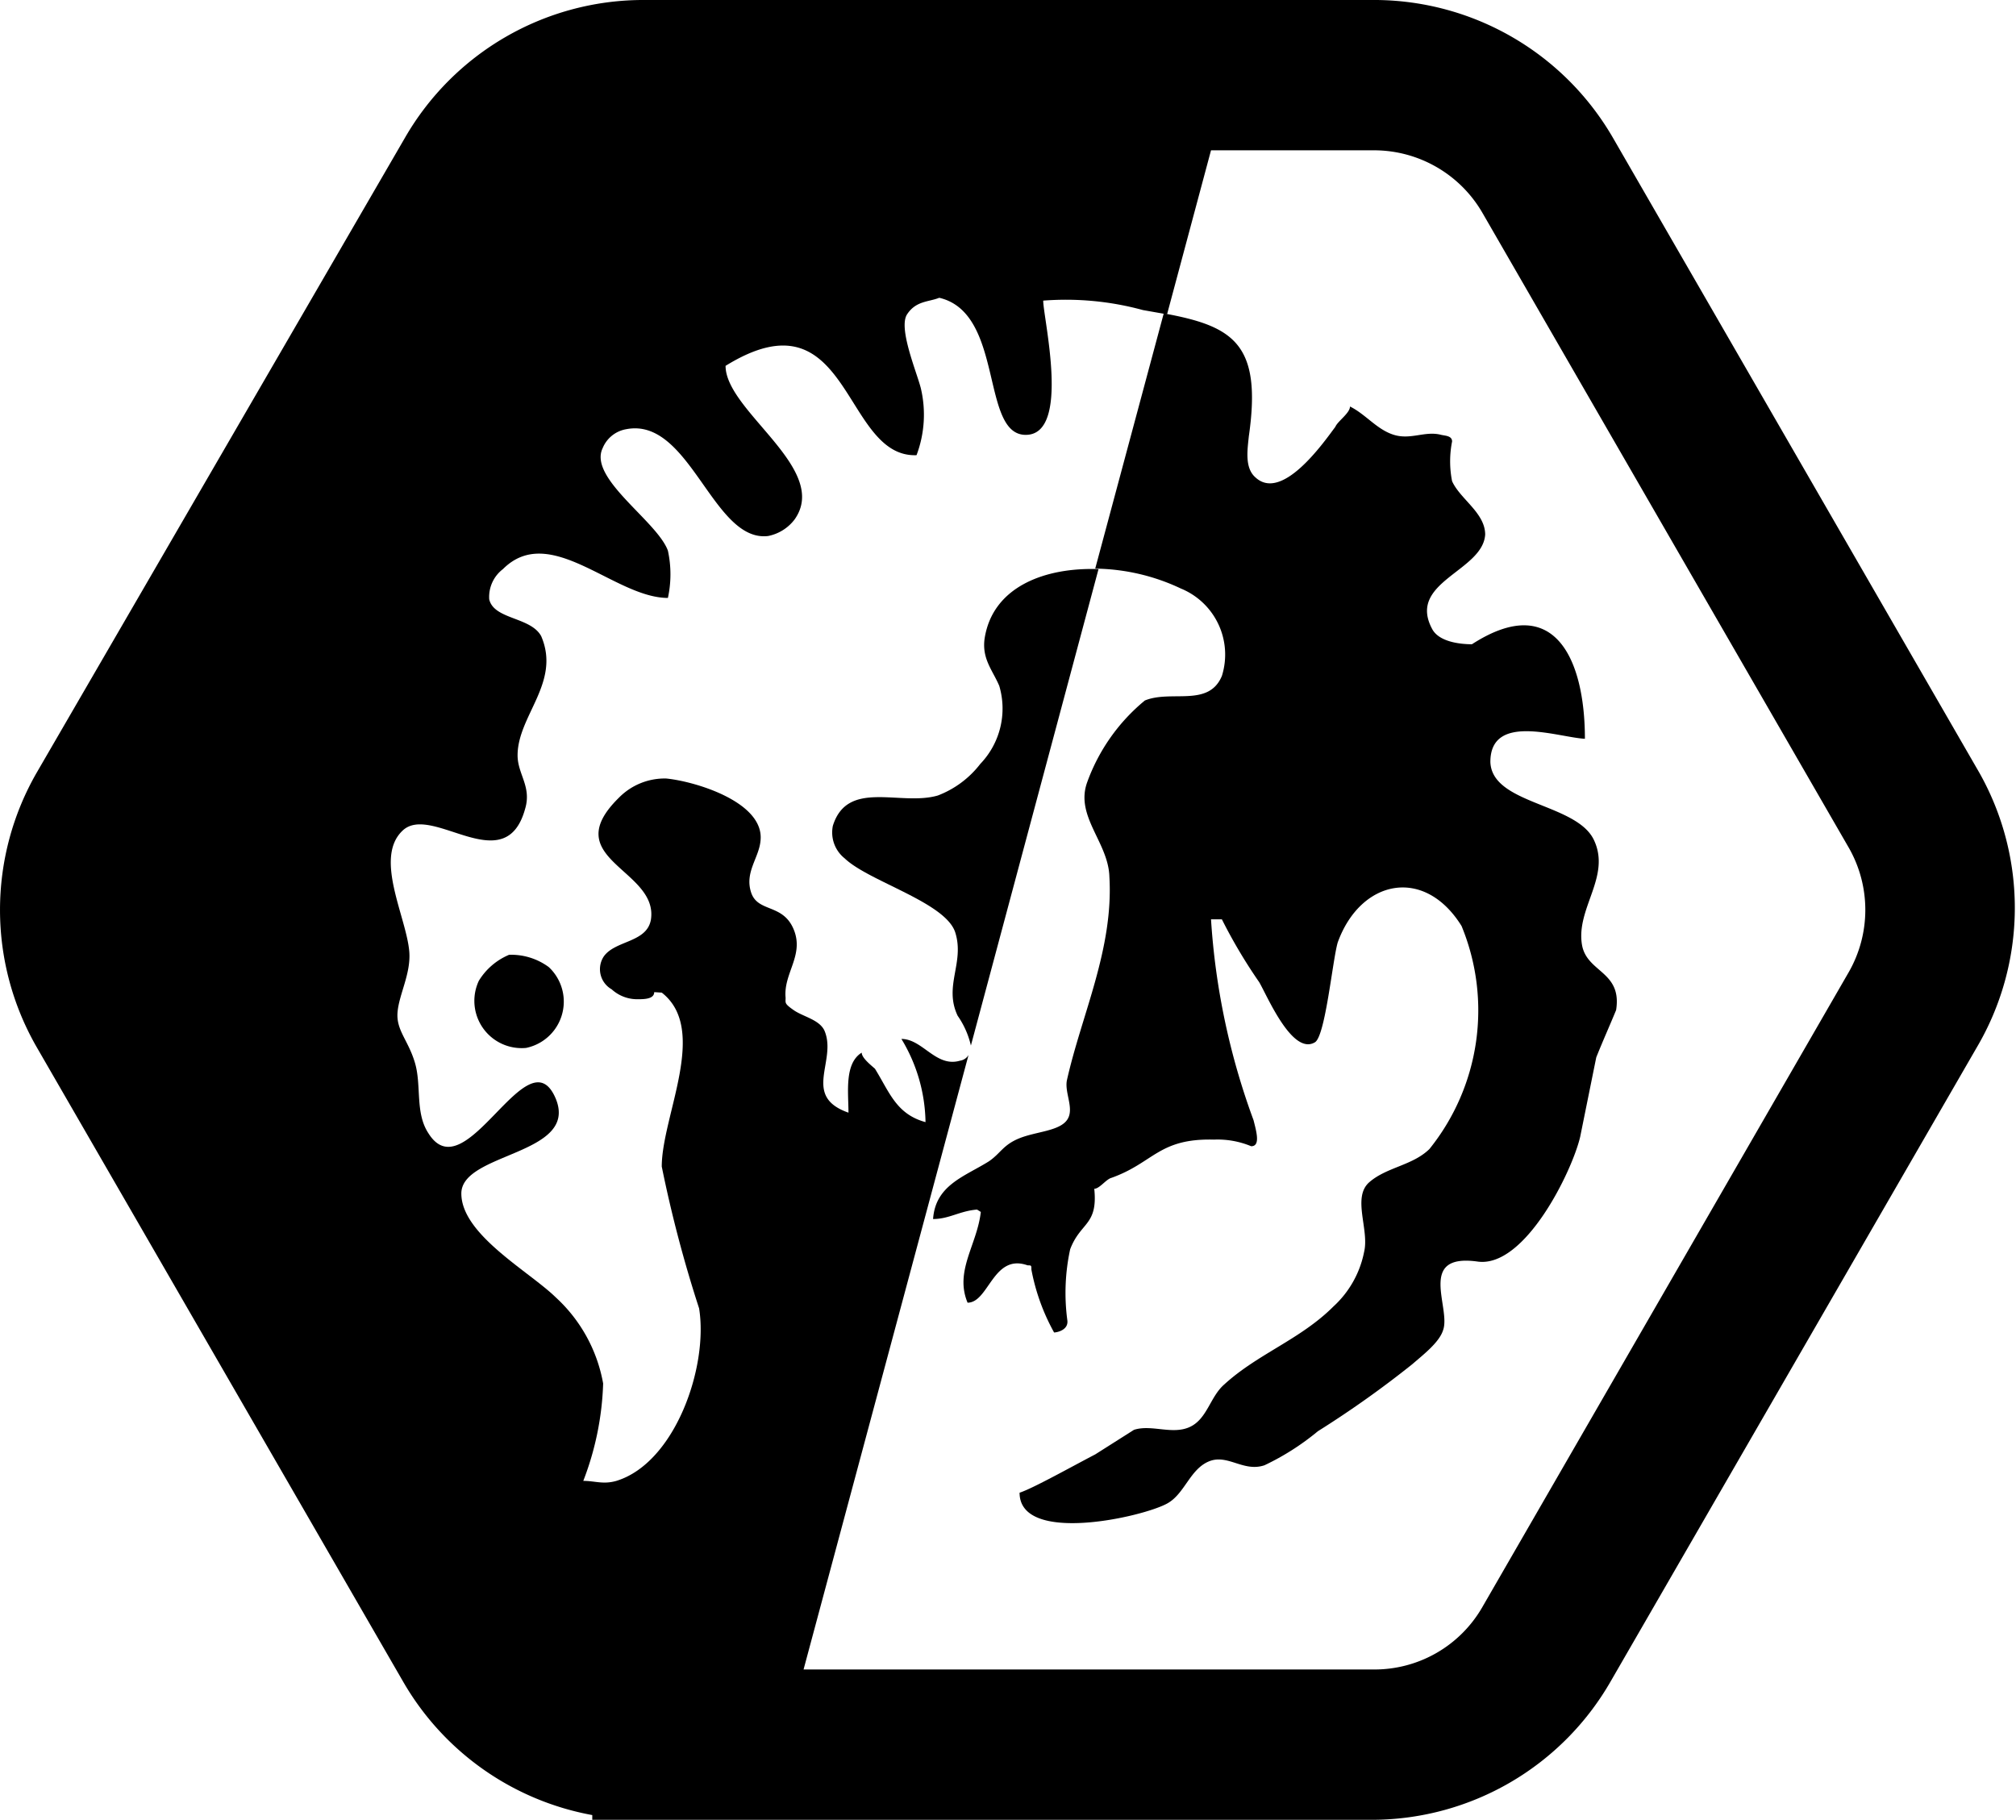 <svg xmlns="http://www.w3.org/2000/svg" viewBox="0 0 42.65 38.5"><defs><style>.cls-1{fill-rule:evenodd;}</style></defs><g id="Layer_2" data-name="Layer 2"><g id="Layer_1-2" data-name="Layer 1"><path d="M10.77,20.2a1.37,1.37,0,0,0-.64.55,1,1,0,0,0,1,1.42,1,1,0,0,0,.48-1.71A1.34,1.34,0,0,0,10.77,20.2Z"/><path d="M41.87,16.34,34.12,2.91a5.84,5.84,0,0,0-5-2.91H13.57a5.82,5.82,0,0,0-5,2.91L.78,16.34a5.82,5.82,0,0,0,0,5.82L8.53,35.58a5.83,5.83,0,0,0,4,2.82l0,.1H29.07a5.83,5.83,0,0,0,5-2.92l7.75-13.42A5.82,5.82,0,0,0,41.87,16.34Zm-2.76,4.23L31.36,34a2.63,2.63,0,0,1-2.29,1.32H17l3.49-13a.25.25,0,0,1-.18.12c-.51.15-.79-.46-1.24-.46a3.49,3.49,0,0,1,.51,1.76c-.62-.17-.76-.63-1.07-1.13-.09-.08-.28-.23-.28-.34-.37.23-.28.84-.28,1.27-1-.35-.23-1.1-.51-1.74-.11-.23-.45-.29-.65-.43s-.17-.15-.17-.26c-.05-.52.4-.9.17-1.45s-.76-.35-.9-.78.17-.73.2-1.1c.08-.81-1.38-1.25-2-1.31a1.36,1.36,0,0,0-1,.41c-1.32,1.3.85,1.51.68,2.58-.09.49-.76.43-1,.78a.49.49,0,0,0,.17.69.8.8,0,0,0,.54.21c.14,0,.36,0,.36-.15L14,21c1,.78,0,2.61,0,3.68a27.08,27.08,0,0,0,.79,3c.2,1.24-.51,3.27-1.75,3.65-.28.08-.45,0-.7,0a6.25,6.25,0,0,0,.42-2.06,3.24,3.24,0,0,0-1-1.82c-.56-.55-2-1.33-2-2.2s2.48-.81,2-2c-.59-1.42-1.91,2-2.7.72-.28-.43-.14-1-.28-1.48s-.4-.69-.37-1.07.28-.81.25-1.27c-.05-.73-.76-2-.14-2.58s2.17,1.07,2.59-.46c.14-.47-.16-.73-.16-1.13,0-.84.92-1.54.5-2.52-.22-.41-1-.35-1.1-.78a.74.74,0,0,1,.29-.64c1-1,2.36.61,3.49.61a2.35,2.35,0,0,0,0-1c-.23-.63-1.69-1.53-1.38-2.17a.66.66,0,0,1,.5-.4c1.35-.26,1.83,2.4,3,2.26a.93.93,0,0,0,.56-.35c.76-1.07-1.46-2.29-1.46-3.25C18,6.1,17.82,9.69,19.39,9.63a2.43,2.43,0,0,0,.09-1.42c-.09-.35-.48-1.27-.29-1.56s.46-.26.68-.35c1.38.32.87,2.9,1.83,2.9s.37-2.47.37-2.84a6.19,6.19,0,0,1,2.11.2l.51.09.93-3.47h3.45A2.65,2.65,0,0,1,31.36,4.5l7.75,13.43A2.65,2.65,0,0,1,39.11,20.57Z"/><path d="M20.83,13.51c-.06.43.17.67.31,1a1.69,1.69,0,0,1-.4,1.65,2.06,2.06,0,0,1-.9.67c-.79.23-1.91-.35-2.22.64a.7.7,0,0,0,.25.69c.51.49,2.14.93,2.34,1.57s-.25,1.13.05,1.76a1.81,1.81,0,0,1,.28.63l2.7-10.08C22.11,12,21,12.41,20.83,13.51Z"/><path class="cls-1" d="M33.47,20c-.14-.78.62-1.45.25-2.23s-2.16-.75-2.19-1.65c0-1.05,1.43-.52,2-.49,0-1.68-.64-3.13-2.39-2-.28,0-.7-.06-.84-.32-.54-1,1.07-1.22,1.12-2,0-.46-.53-.75-.7-1.13a2.16,2.16,0,0,1,0-.84c0-.12-.14-.12-.23-.14-.34-.09-.64.11-1,0s-.59-.43-.93-.6c0,.14-.26.31-.31.43-.26.35-1.13,1.59-1.69,1.07-.23-.2-.17-.58-.14-.87.28-1.95-.32-2.33-1.8-2.6l-1.45,5.4a4.35,4.35,0,0,1,1.81.42,1.51,1.51,0,0,1,.87,1.85c-.28.67-1.07.29-1.63.52A4,4,0,0,0,23,16.55c-.26.72.45,1.27.47,2,.09,1.53-.59,2.92-.9,4.31-.05.27.17.61,0,.84s-.65.24-1,.38-.4.32-.65.49c-.51.32-1.13.5-1.18,1.22.34,0,.56-.17.93-.2,0,0,0,0,.08.05-.08.7-.56,1.25-.28,1.92.45,0,.54-1.05,1.27-.79.08,0,.08,0,.08.09a4.41,4.41,0,0,0,.48,1.33c.06,0,.31-.05.28-.26a4.36,4.36,0,0,1,.06-1.5c.22-.58.59-.5.51-1.28.11,0,.25-.2.36-.23.9-.32,1-.84,2.17-.81a1.85,1.85,0,0,1,.79.14c.2,0,.11-.31.05-.55a15,15,0,0,1-.9-4.25h.23a11,11,0,0,0,.79,1.33c.17.29.7,1.56,1.18,1.27.22-.14.37-1.73.48-2.11.48-1.33,1.83-1.62,2.62-.35a4.68,4.68,0,0,1-.68,4.72c-.36.35-.9.38-1.27.7s0,1-.11,1.47a2.12,2.12,0,0,1-.65,1.16c-.7.7-1.6,1-2.31,1.65-.3.26-.36.73-.73.9s-.81-.06-1.18.06l-.82.52c-.5.26-1.32.72-1.6.81,0,1.1,2.59.52,3.12.23.37-.2.48-.72.88-.89s.73.23,1.18.08a5.36,5.36,0,0,0,1.13-.72,21.59,21.59,0,0,0,2-1.42c.23-.2.57-.46.65-.72.17-.47-.56-1.63.73-1.45,1,.14,2-1.91,2.17-2.64l.34-1.68c.14-.35.28-.66.42-1C34.32,20.55,33.58,20.58,33.47,20Z"/></g></g></svg>